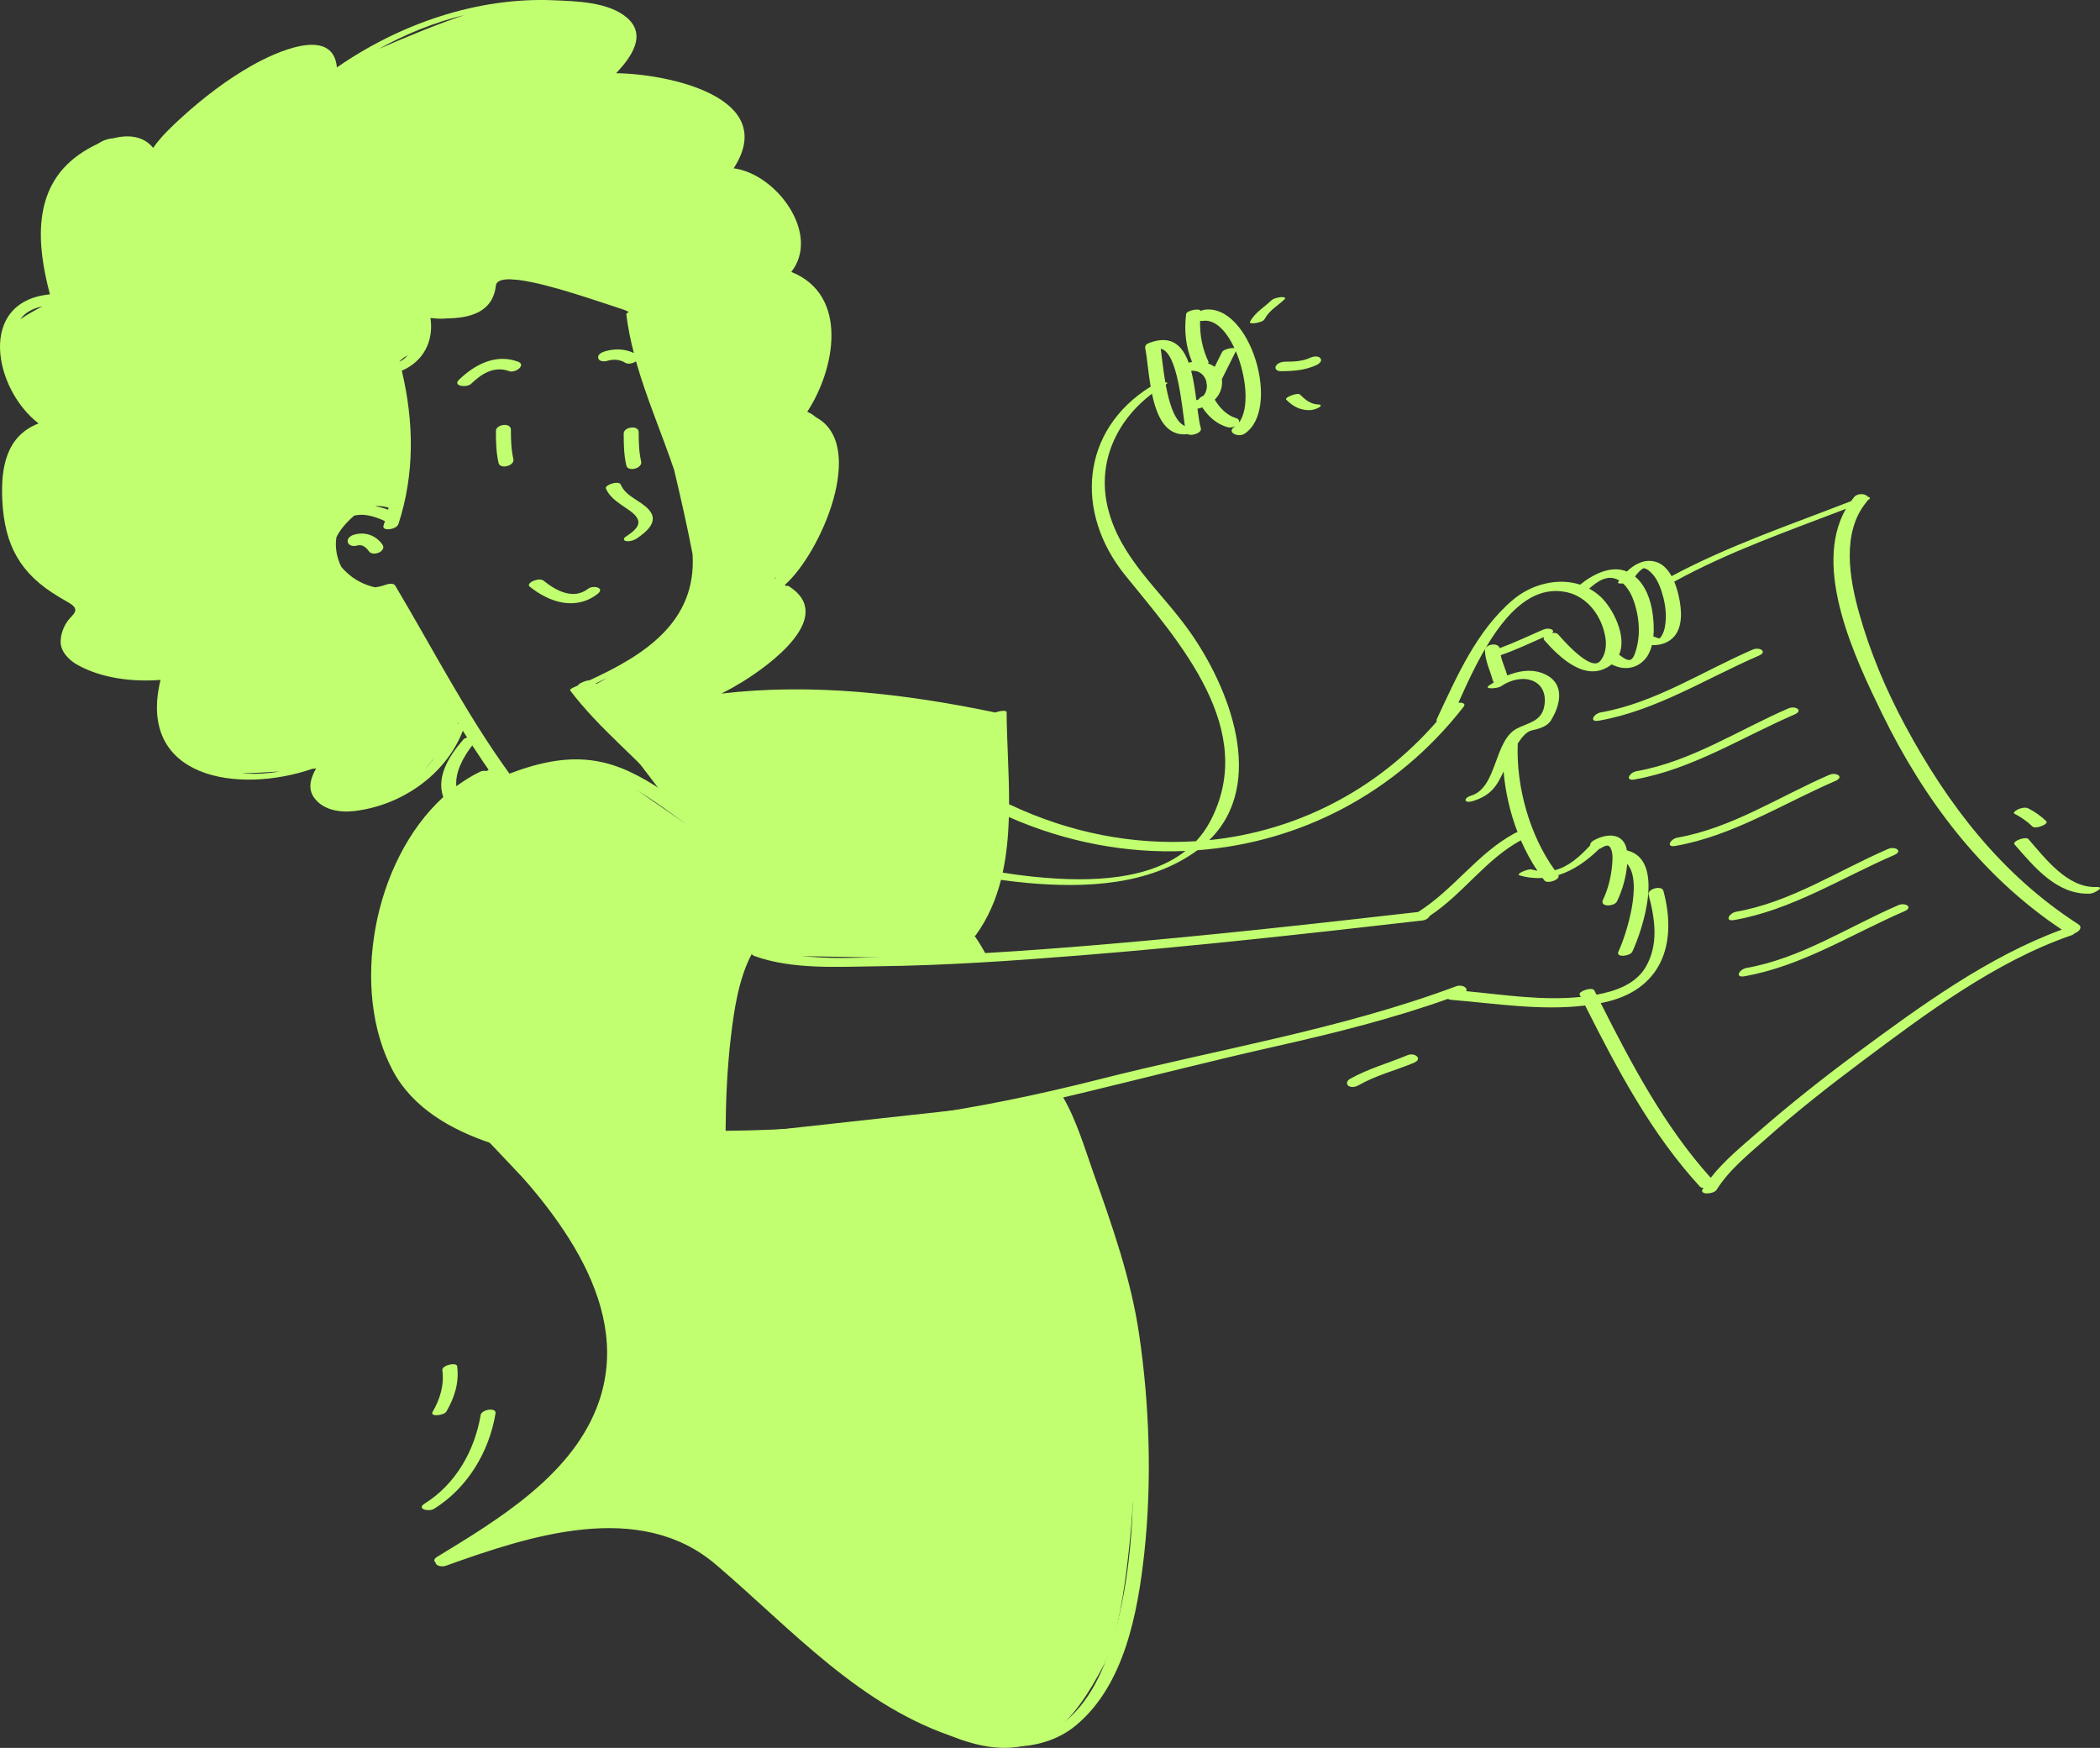<svg xmlns="http://www.w3.org/2000/svg" xmlns:xlink="http://www.w3.org/1999/xlink" version="1.1" id="Layer_1" x="0px" y="0px" enable-background="new 0 0 595.28 595.28" xml:space="preserve" viewBox="91.73 137.31 410.85 341.97">
<rect x="91.73" y="137.31" width="410.85" height="341.97" fill="#333333" stroke="none"/>
<path id="color_x5F_2" fill="#c1ff70" d="M307.72,462.998c-6,11.333-12.667,20-28,14.667s-41.333-30-45.333-33.333  s-16-11.333-25.333-9.333s-30,7.333-30,7.333s32.667-21.333,32-34s-0.667-23.333-12.667-36s-12-12.667-12-12.667  s-20.667-10-20.667-29.333s7.333-30,7.333-30l9.333-9.333l5.333-3.333l6,2c0,0,14-4.332,17.333-1.665s14.667,10.332,14.667,10.332  l-19-24.998c0,0,35.667,0.332,41.667,0.332s39.333,3.333,39.333,3.333s-0.667,24-2.667,32.667s-3.333,12.667-3.333,12.667  l0.667,2.667c0,0-34.666-0.667-37.333-0.667s-6-1.333-6-1.333l-5.667,9.335l0.667,7l-2.333,20.332l66.667-7.333  c0,0,14,29.333,15.333,43.333S313.72,451.665,307.72,462.998z"/>
<path id="color_x5F_1" d="M166.541,243.844c0.912,1.29-1.831,2.463-2.643,1.313c-0.6-0.849-1.346-1.408-2.394-1.094  c-0.6,0.18-1.544,0.034-1.733-0.674c-0.197-0.734,0.565-1.271,1.164-1.451C163.1,241.288,165.236,241.997,166.541,243.844z   M214.849,237.154c0.713,0.513,1.453,1.097,1.725,1.961c0.439,1.396-1.603,2.638-2.489,3.25c-0.485,0.336-0.338,0.751,0.219,0.817  c0.698,0.083,1.477-0.153,2.049-0.549c1.856-1.284,4.323-3.271,2.386-5.527c-1.632-1.902-4.521-2.556-5.571-4.996  c-0.367-0.853-3.2,0.075-2.897,0.776C211.13,234.886,213.165,235.943,214.849,237.154z M208.639,253.508  c1.557-1.202-0.865-1.767-1.84-1.015c-2.896,2.235-6.252,0.414-8.741-1.583c-0.868-0.697-3.572,0.464-2.679,1.182  C199.253,255.2,204.347,256.822,208.639,253.508z M192.168,227.112c-0.438-1.893-0.481-3.794-0.482-5.728  c-0.001-1.5-2.933-1.042-2.933,0.232c0.001,2.109,0.04,4.208,0.518,6.272C189.575,229.208,192.477,228.447,192.168,227.112z   M217.168,227.612c-0.438-1.893-0.481-3.794-0.482-5.728c-0.001-1.5-2.933-1.042-2.933,0.232c0.001,2.109,0.04,4.208,0.518,6.272  C214.575,229.708,217.477,228.947,217.168,227.612z M191.372,209.935c1.159,0.43,3.401-1.236,1.695-1.868  c-4.332-1.607-8.439,0.549-11.549,3.549c-1.29,1.245,1.533,1.609,2.402,0.771C185.995,210.385,188.45,208.851,191.372,209.935z   M288.903,453.113c-7.627,6.914-20.361-6.307-25.503-11.008c-0.744-0.68-3.461,0.424-2.693,1.126  c6.217,5.683,15.744,15.528,25.252,12.912c5.099-1.402,7.894-5.19,10.955-9.279c3.922-5.24,7.591-11.364,7.921-18.049  c0.058-1.173-2.849-0.574-2.896,0.372C301.511,437.848,295.233,447.375,288.903,453.113z M497.66,319.89  c-0.176,0.166-0.399,0.32-0.721,0.431c-14.887,5.127-28.578,15.412-41.055,24.757c-6.334,4.744-12.577,9.64-18.496,14.898  c-3.401,3.022-7.379,6.188-9.807,10.104c-0.556,0.897-3.493,1.083-2.724-0.157c0.047-0.076,0.104-0.147,0.152-0.223  c-0.284,0.006-0.522-0.044-0.648-0.18c-9.512-10.303-16.231-23.011-22.512-35.484c-8.706,1.05-17.451-0.394-26.165-1.105  c-0.317-0.026-0.528-0.098-0.668-0.194c-10.879,3.859-22.058,6.671-33.321,9.201c-12.807,2.876-25.49,6.135-38.246,9.211  c-1.237,0.298-2.476,0.587-3.714,0.873c2.654,4.562,4.235,10.039,5.984,14.953c3.616,10.16,7.272,20.576,8.857,31.285  c2.055,13.89,2.55,28.966,1.021,42.943c-1.268,11.581-3.872,25.778-13.347,33.655c-6.358,5.285-15.427,4.907-22.887,2.591  c-19.186-5.957-32.774-21.421-47.584-34.042c-14.956-12.746-36.396-5.648-52.809,0.237c-0.942,0.338-2.07-0.096-2.005-0.62  c-0.374-0.277-0.418-0.694,0.306-1.135c11.749-7.159,25.836-15.627,31.155-29.055c7.741-19.543-7.704-38.571-20.538-51.709  c-0.055-0.057-0.095-0.114-0.127-0.171c-7.778-2.595-15.251-6.88-19.118-14.061c-8.506-15.798-3.991-41.021,9.807-53.639  c-1.379-3.946,1.018-7.919,3.927-11.256c0.139-0.16,0.416-0.294,0.741-0.395c-0.28-0.44-0.557-0.882-0.834-1.324  c-3.375,8.698-12.128,14.665-21.294,15.715c-2.855,0.327-6.16-0.22-7.875-2.721c-1.193-1.739-0.611-3.785,0.462-5.616  c-0.229,0.021-0.472,0.043-0.739,0.068c-14.466,4.979-34.404,1.942-29.703-17.394c-5.466,0.418-11.569-0.298-16.316-2.982  c-1.648-0.932-3.336-2.639-3.227-4.686c0.076-1.429,0.58-2.793,1.44-3.947c0.905-1.214,2.588-2.06,0.226-3.451  c-0.697-0.411-1.395-0.821-2.092-1.231c-7.49-4.465-10.565-10.058-10.988-18.87c-0.31-6.44,0.787-12.559,7.102-15.011  c-8.729-6.688-12.072-23.738,2.061-25.239c0.059-0.006,0.108-0.003,0.162-0.006c-2.586-9.705-3.557-20.813,5.636-27.312  c1.095-0.774,2.336-1.509,3.635-2.112c1.002-0.645,2.027-1.059,3.052-1.106c2.995-0.767,5.945-0.504,7.867,1.86  c1.558-2.236,3.661-4.213,5.538-5.921c4.239-3.857,8.831-7.389,13.828-10.214c4.264-2.41,15.823-7.912,16.584,0.398  c12.223-8.476,27.373-13.762,42.314-13.143c4.453,0.185,10.779,0.313,14.385,3.373c4.063,3.448,0.816,7.834-2.068,10.906  c9.918,0.098,32.052,4.598,22.998,18.599c8.449,1.13,17.06,12.896,11.268,20.277c0.004,0.002,0.009,0.002,0.014,0.004  c11.277,4.511,8.603,18.975,3.105,27.361c0.513,0.213,1.109,0.547,1.702,1.067c10.087,5.387,1.041,26.507-6.093,32.81  c0.076,0.059,0.152,0.119,0.229,0.181c0.242-0.024,0.454-0.008,0.591,0.08c9.313,5.959-3.845,15.458-9.16,18.727  c-1.281,0.788-2.577,1.512-3.885,2.164c-0.049,0.031-0.097,0.063-0.146,0.094c17.914-2.09,35.97,0.041,53.569,3.71  c0.856-0.365,2.2-0.455,2.202-0.1c0.032,5.717,0.506,11.91,0.48,18.072c0.076,0.015,0.147,0.036,0.211,0.066  c11.798,5.579,24.287,7.92,36.374,7.139c1.052-1.131,1.984-2.416,2.759-3.885c9.469-17.943-6.057-35.104-16.613-48.128  c-9.999-12.338-8.694-28.442,4.964-36.926c-0.494-2.892-0.704-5.782-1.073-7.562c-0.019-0.091,0-0.178,0.037-0.264  c-0.026-0.24,0.197-0.513,0.831-0.75c4.289-1.598,6.438,0.559,7.648,3.903c0.216-0.072,0.432-0.121,0.612-0.148  c0.015-0.002,0.031-0.003,0.045-0.005c-1.245-3-1.56-6.129-1.157-9.379c0.085-0.691,2.727-1.23,2.854-0.576  c0.203-0.124,0.436-0.218,0.7-0.255c9.074-1.275,15.144,19.574,7.846,24.27c-1.208,0.777-3.584-0.306-1.935-1.368  c0.068-0.044,0.128-0.101,0.193-0.15c-0.482,0.26-1.088,0.355-1.588,0.213c-2.092-0.593-3.737-2.084-4.915-3.867  c-0.305,0.108-0.62,0.197-0.941,0.267c0.192,1.481,0.387,2.818,0.667,3.833c0.245,0.886-1.785,1.578-2.594,1.134  c-4.269,0.512-6.046-3.48-6.968-7.905c-6.956,5.246-10.844,13.529-8.604,22.475c2.447,9.778,10.212,15.95,15.852,23.871  c7.927,11.135,15.258,29.897,3.962,40.989c16.774-1.715,32.601-9.523,44.509-23.201c-0.066-0.137-0.068-0.312,0.037-0.536  c3.874-8.267,7.751-17.255,14.874-23.285c3.552-3.007,8.727-4.389,13.127-2.96c2.542-2.039,6.059-3.858,9.154-2.567  c1.526-1.479,3.505-2.523,5.659-1.892c1.383,0.405,2.373,1.513,3.086,2.798c11.206-5.994,23.282-10.062,35.098-14.671  c0.205-0.279,0.41-0.558,0.636-0.828c0.641-0.766,2.235-0.681,2.641-0.044c0.472,0.088,0.653,0.339-0.002,0.688  c-0.047,0.093-0.107,0.188-0.192,0.29c-4.975,5.947-3.404,14.973-1.48,21.832c2.143,7.639,5.258,15.018,9.017,22  c8.376,15.557,18.87,29.182,33.849,38.835C499.224,318.713,498.559,319.541,497.66,319.89z M330.775,211.501  c0.01,0.078,0.026,0.151,0.032,0.231c0.108,1.541-0.463,2.815-1.416,3.77c0.931,1.598,2.404,3.113,4.191,3.62  c0.484,0.137,0.68,0.52,0.527,0.9c2.123-2.728,1.47-9.159-0.599-13.991C332.599,207.854,331.687,209.678,330.775,211.501z   M328.168,208.112c0.042,0.089-0.004,0.19-0.102,0.294c0.474,0.165,0.916,0.391,1.303,0.681c0.473-0.946,0.946-1.892,1.419-2.838  c0.259-0.519,1.191-0.72,1.694-0.808c0.074-0.013,0.441-0.059,0.75-0.035c-1.533-3.277-3.732-5.657-6.135-5.32  c-0.227,0.032-0.416,0.027-0.577,0C326.439,202.858,326.959,205.556,328.168,208.112z M324.774,209.858  c0.479,1.826,0.768,3.85,1.014,5.758c0.167-0.051,0.327-0.107,0.472-0.178c0.121-0.278,0.465-0.519,0.886-0.67  c0.547-0.63,0.762-1.467,0.688-2.276c-0.072-0.054-0.102-0.129-0.046-0.242c0.005-0.01,0.01-0.021,0.015-0.03  C327.568,210.873,326.504,209.71,324.774,209.858z M318.819,205.536c0.213,1.531,0.457,4.035,0.898,6.584  c0.415,0.014,0.591,0.124,0.106,0.405c-0.01,0.006-0.02,0.013-0.031,0.019c0.662,3.642,1.749,7.253,3.749,8.111  C322.944,216.623,322.083,206.192,318.819,205.536z M243.22,250.5c0,0,0.029,0.013,0.077,0.036c0.132-0.121,0.263-0.244,0.397-0.376  C243.394,250.386,243.22,250.5,243.22,250.5z M100.014,197.254c-2.032,0.407-3.423,1.302-4.312,2.506  C97.089,198.823,98.641,197.959,100.014,197.254z M146.447,288.243c-2.601,0.184-5.308,0.334-7.412,0.355  C141.496,288.815,143.995,288.68,146.447,288.243z M411.61,250.105c2.085,1.731,3.093,4.628,3.448,7.246  c0.181,1.333,0.298,2.943,0.15,4.504c0.071,0.007,0.137,0.018,0.189,0.038c0.298,0.117,0.657,0.277,1,0.323  c0.065-0.045,0.167-0.125,0.271-0.269c0.424-0.578,0.664-1.308,0.792-2.008c0.349-1.917,0.161-3.96-0.338-5.836  c-0.454-1.705-1.125-3.665-2.484-4.875c-0.272-0.243-0.577-0.519-0.924-0.649c-0.24-0.09-0.455-0.07-0.466-0.104  C412.6,248.876,412.064,249.474,411.61,250.105z M402.645,252.471c0.809,0.438,1.581,0.975,2.288,1.648  c2.391,2.281,5.146,7.687,3.566,11.293c0.024,0.014,0.051,0.024,0.072,0.04c1.942,1.516,2.569,1.379,3.275-1.077  c0.669-2.327,0.648-4.864,0.146-7.223c-0.424-1.995-1.167-4.254-2.724-5.688c-0.624,0.052-1.122-0.024-0.983-0.234  c0.076-0.115,0.157-0.23,0.238-0.345C406.403,249.573,404.343,250.956,402.645,252.471z M287.9,308.035  c1.635,0.268,3.275,0.499,4.921,0.682c9.602,1.071,22.711,1.475,30.832-4.915c-11.509,0.492-23.307-1.694-34.547-6.642  C289.001,300.858,288.666,304.52,287.9,308.035z M282.65,320.253c-0.052,0.071-0.13,0.136-0.22,0.195  c0.73,1.061,1.415,2.167,2.044,3.327c7.501-0.434,14.995-1.003,22.478-1.632c20.782-1.747,41.506-4.036,62.224-6.406  c6.959-4.371,11.635-11.508,18.943-15.431c0.168-0.09,0.34-0.15,0.509-0.186c-1.461-3.808-2.387-7.871-2.733-11.865  c-1.339,2.863-2.457,4.683-6.032,5.785c-1.696,0.522-1.963-0.563-0.289-1.078c5.108-1.574,4.408-10.785,8.937-13.122  c2.226-1.148,4.839-1.373,5.356-4.421c0.883-5.208-4.331-6.709-8.522-3.811c-0.582,0.402-3.503,0.65-2.253-0.214  c0.291-0.201,0.599-0.4,0.917-0.595c-0.11-0.107-0.194-0.242-0.239-0.41c-0.528-1.963-1.458-3.716-1.521-5.786  c-0.038-1.251,2.52-1.701,2.894-0.484c2.898-1.072,5.69-2.409,8.525-3.634c1.053-0.456,2.452,0.028,1.705,0.678  c0.485-0.071,0.95-0.013,1.188,0.255c0.933,1.054,6.3,7.257,8.153,5.306c1.111-1.17,1.349-3.065,1.111-4.604  c-0.625-4.056-3.356-8.027-7.584-8.951c-10.343-2.259-17.093,12.486-21.18,21.618c0.814-0.049,1.496,0.185,1.021,0.794  c-13.314,17.081-32.177,26.596-52.098,28.078c-0.016,0.012-0.03,0.025-0.046,0.037c-9.417,6.894-22.042,7.371-33.235,6.359  c-1.715-0.155-3.428-0.357-5.138-0.601C286.583,313.302,285.042,316.953,282.65,320.253z M284.917,309.041  c-4.028-0.677-8.022-1.579-11.942-2.67c-2.498-0.696-4.972-1.7-7.444-2.69c5.458,4.808,11.19,9.267,15.612,15.004  C282.944,315.677,284.14,312.43,284.917,309.041z M233.968,274.929c4,0.964,8.187,2.734,11.448,4.127  c5.234,2.236,11.679,5.336,14.4,10.683c1.939,3.81,1.971,6.898,0.813,9.363c0.439,0.444,0.888,0.878,1.338,1.31  c4.18,1.309,8.28,3.436,12.502,4.611c3.546,0.987,7.137,1.85,10.76,2.537c1.791-9.299,0.718-19.529,0.56-28.723  C268.754,275.265,251.315,273.122,233.968,274.929z M165.813,146.9c5.214-2.284,11.563-4.917,16.82-6.654  C176.765,141.667,171.112,143.945,165.813,146.9z M171.22,207c-0.585,0.292-1.034,0.682-1.382,1.116  c0.675-0.354,1.232-0.796,1.686-1.308C171.423,206.874,171.326,206.947,171.22,207z M165.082,236.328  c0.864,0.157,1.728,0.389,2.577,0.692c0.033-0.128,0.069-0.256,0.101-0.385C167.004,236.41,166.084,236.251,165.082,236.328z   M176.822,285.452c-0.608,0.779-1.26,1.565-1.951,2.333C175.574,287.053,176.227,286.274,176.822,285.452z M181.409,278.861  c-0.029-0.047-0.059-0.095-0.088-0.142c-0.035,0.061-0.06,0.107-0.099,0.175C181.285,278.882,181.347,278.871,181.409,278.861z   M191.4,288.672c5.954-2.262,12.073-3.68,18.458-2.166c4.665,1.105,8.933,3.68,12.971,6.486  c-6.163-7.162-13.855-13.055-19.558-20.603c-0.149-0.197,0.544-0.533,0.618-0.565c0.308-0.134,0.617-0.27,0.926-0.406  c-0.018-0.293,1.396-0.978,2.258-1.014c10.573-4.852,20.973-11.353,20.152-24.644c-0.001-0.014-0.003-0.028-0.004-0.042  c-0.912-4.853-2.298-10.979-3.599-16.453c-2.393-7.1-5.425-14.054-7.459-21.261c-0.604,0.401-1.546,0.621-2.07,0.298  c-1.132-0.697-2.375-0.762-3.626-0.377c-0.522,0.161-1.518,0.132-1.696-0.536c-0.187-0.695,0.678-1.152,1.201-1.313  c1.895-0.583,3.977-0.56,5.764,0.298c-0.635-2.458-1.156-4.946-1.465-7.486c-0.025-0.203,0.182-0.393,0.49-0.552l-0.863-0.393  c-4.28-1.361-14.812-5.163-20.805-5.873c-0.528-0.051-1.024-0.09-1.477-0.112c-1.674-0.039-2.764,0.302-2.872,1.231  c-0.612,5.271-5.101,6.337-9.557,6.419c-1.139,0.095-2.032,0.054-2.704-0.045c-0.178-0.008-0.358-0.015-0.533-0.024  c0.665,4.563-1.414,8.496-5.613,10.296c2.378,9.983,2.549,20.171-0.662,30.013c-0.355,1.087-3.292,1.461-2.914,0.301  c0.097-0.296,0.18-0.593,0.271-0.89c-2.545-1.218-4.538-1.455-6.038-1.058c-1.573,1.404-2.808,2.81-3.454,4.249  c-0.297,1.839,0.049,3.95,0.955,5.746c0.216,0.265,0.454,0.532,0.724,0.802c1.942,1.942,4.116,2.819,5.843,3.212  c0.646-0.058,1.327-0.209,2.042-0.467c0.494-0.178,1.584-0.468,1.949,0.145C176.399,264.219,182.958,277.03,191.4,288.672z   M208.285,271.028c0.044,0.032,0.087,0.064,0.131,0.096c0.494-0.271,1.228-0.681,2.133-1.208  C209.803,270.269,208.986,270.664,208.285,271.028z M181.006,291.142c1.456-1.08,2.99-2.038,4.616-2.83  c1.355-0.661,2.994,0.5,1.194,1.377c-1.883,0.918-3.635,2.092-5.268,3.455c0.474,1.015,1.249,1.98,2.448,2.852  c4.183,3.043,9.538,4.294,14.62,4.756c13.806,1.254,27.455,4.975,41.359,5.063c4.746,0.03,10.712,0.025,14.82-2.713  c0.969-0.646,1.724-1.437,2.298-2.315c0-0.004,0.001-0.009,0.001-0.014c-0.081-0.095-0.162-0.19-0.244-0.285  c-0.171-0.2,0.189-0.49,0.701-0.725c-0.401-0.411-0.802-0.821-1.192-1.245c-0.425-0.46,1.042-1.164,2.015-1.213  c0.391-2.879-0.558-6.023-2.534-8.377c-3.622-4.314-8.746-7.023-13.945-9.007c-4.146-1.582-9.521-4.068-14.057-4.139  c-1.968,0.863-3.743,1.333-5.12,1.218c-0.858-0.071-1.832-0.237-2.865-0.465c-4.146,0.123-8.271-0.827-12.25-3.179  c1.095,1.282,2.23,2.53,3.397,3.746c6.085,6.335,13.121,12.272,18.166,19.511c0.072,0.104-0.187,0.308-0.576,0.505  c0.246,0.175,0.493,0.351,0.737,0.522c1.388,0.974-1.118,2.495-2.221,1.722c-5.127-3.596-10.429-7.997-16.421-10.066  c-7.025-2.426-13.655-0.653-20.314,2.106c-1.392,0.577-2.855-0.772-1.696-1.586c-1.581-2.183-3.084-4.414-4.551-6.668  C182.24,285.58,180.766,288.447,181.006,291.142z M197.218,361.327c10.721,2.073,22.672,2.264,32.904-2.015  c0.216-0.09,0.439-0.133,0.656-0.145c0.038-7.486,0.302-15.049,1.598-22.427c1.086-6.184,2.619-13.159,7.346-17.652  c-17.577-5.524-36-8.001-53.159-14.896c-1.188-0.478,1.458-1.727,2.312-1.384c17.261,6.937,35.825,9.402,53.5,15  c0.422,0.134,0.35,0.386,0.048,0.641c0.321,0.133,0.406,0.386-0.042,0.788c-1.225,1.097-2.233,2.403-3.084,3.835  c0.518-0.367,1.302-0.608,1.791-0.431c7.745,2.815,17.347,2.032,25.42,1.866c4.912-0.101,9.823-0.294,14.73-0.55  c-5.362-9.428-14.399-15.224-22.055-22.577c-0.025-0.008-0.051-0.013-0.077-0.021c-3.289,3.609-9.532,5.393-14.955,5.845  c-15.937,1.33-32.632-2.985-48.36-5.066c-5.175-0.685-12.31-1.984-15.847-6.285c-0.204-0.248-0.378-0.496-0.546-0.745  c-11.827,11.996-15.684,35.082-8.783,49.202C175.526,354.36,186.738,359.3,197.218,361.327z M296.772,352.69  c-20.772,4.627-41.799,7.485-63.123,7.725c-0.177,0.832-2.54,1.362-2.846,0.474c-10.573,4.268-22.975,4.536-34.055,2.393  c-1.216-0.235-2.459-0.506-3.712-0.812c12.236,13.012,25.743,31.459,18.47,49.821c-4.975,12.56-16.506,20.953-27.75,27.995  c2.12-0.707,4.252-1.377,6.405-1.978c13.683-3.822,30.33-7.007,42.495,2.463c15.612,12.154,28.605,29.412,48.464,35.034  c5.84,1.654,12.841,2.831,18.135-1.026c5.716-4.165,8.665-11.146,10.515-17.76c4.101-14.654,4.074-30.326,3.176-45.416  c-0.724-12.177-3.33-23.69-7.158-35.229C303.237,368.685,301.03,359.675,296.772,352.69z M495.109,319.189  c-15.673-10.422-27.014-25.519-35.215-42.369c-5.074-10.424-13.712-28.35-7.022-39.956c-11.359,4.367-22.896,8.361-33.585,14.241  c0.271,0.648,0.489,1.305,0.652,1.917c0.648,2.439,1.198,5.995-0.267,8.275c-1.042,1.622-2.907,2.333-4.75,2.22  c-0.263,1.046-0.686,2.016-1.37,2.781c-1.807,2.019-4.34,2.12-6.509,0.999c-4.827,3.771-9.996-1.136-13.166-4.714  c-0.194-0.22-0.176-0.448-0.032-0.658c-2.816,1.243-5.603,2.563-8.515,3.568c0.281,1.355,0.915,2.644,1.293,3.972  c2.104-0.854,4.418-1.261,6.509-0.573c4.686,1.542,4.259,5.752,2.021,9.376c-0.776,1.257-2.471,1.656-3.791,1.958  c-0.958,0.219-1.892,1.294-2.7,2.556c0,0.013,0.005,0.022,0.004,0.036c-0.336,8.332,2.298,17.91,7.254,24.745  c2.669-0.668,4.859-2.64,6.914-4.851c-0.034-0.325,0.169-0.695,0.756-1.012c2.821-1.524,5.899-1.315,6.436,2.003  c0.026,0.004,0.055,0.004,0.079,0.01c7.392,1.831,3.07,15.37,0.962,19.818c-0.404,0.853-3.299,1.206-2.698-0.062  c1.453-3.066,4.853-13.602,1.706-17.142c-0.182,2.515-0.935,5.137-1.979,7.31c-0.524,1.09-3.453,1.175-2.756-0.275  c0.991-2.063,1.58-4.475,1.781-6.749c0.094-1.065,0.209-2.314-0.26-3.318c-0.467-0.999-1.269-0.399-2.016,0.005  c-0.09,0.049-0.181,0.088-0.271,0.12c-2.351,2.301-5.01,4.187-7.963,5.101c0.478,0.885-2.148,1.802-2.739,1.045  c-0.122-0.155-0.234-0.32-0.353-0.478c-1.438,0.086-2.932-0.058-4.488-0.512c-0.889-0.259,1.687-1.354,2.373-1.153  c0.379,0.111,0.748,0.189,1.109,0.251c-1.243-1.851-2.324-3.854-3.234-5.958c-6.86,3.698-11.333,10.511-17.816,14.771  c-0.209,0.417-0.748,0.837-1.417,0.914c-22.284,2.551-44.576,5.042-66.937,6.83c-13.171,1.052-26.383,1.979-39.601,2.127  c-7.735,0.086-16.741,0.699-24.158-1.998c-0.314-0.114-0.484-0.26-0.547-0.419c-2.596,4.896-3.472,11.1-4.08,16.211  c-0.727,6.111-0.988,12.25-1.037,18.398c24.653-0.181,49.022-3.946,72.893-10.013c23.288-5.919,47.478-9.829,70.031-18.263  c1.111-0.416,2.394,0.295,1.954,0.958c7.444,0.705,14.972,1.907,22.439,1.123c-0.078-0.156-0.156-0.312-0.234-0.467  c-0.3-0.597,2.489-1.591,2.897-0.776c0.135,0.27,0.272,0.541,0.408,0.812c3.71-0.679,7.649-2.056,9.609-5.387  c2.58-4.384,1.845-9.452,0.585-14.148c-0.313-1.169,2.584-1.945,2.897-0.776c2.835,10.569-0.497,19.561-11.87,21.872  c-0.134,0.027-0.268,0.046-0.401,0.072c6.042,11.991,12.508,24.177,21.518,34.182c2.662-3.38,6.202-6.282,9.353-9.024  c6.208-5.403,12.667-10.529,19.289-15.416C467.366,334.215,480.586,324.507,495.109,319.189z M434.645,264.396  c-9.778,4.231-19.098,10.423-29.729,12.293c-1.377,0.243-2.388,1.973-0.392,1.622c11.238-1.978,20.938-8.235,31.271-12.707  C437.649,264.802,435.951,263.831,434.645,264.396z M441.645,275.896c-9.778,4.231-19.098,10.423-29.729,12.293  c-1.377,0.243-2.388,1.973-0.392,1.622c11.238-1.978,20.938-8.235,31.271-12.707C444.649,276.302,442.951,275.331,441.645,275.896z   M449.645,288.896c-9.778,4.231-19.098,10.423-29.729,12.293c-1.377,0.243-2.388,1.973-0.392,1.622  c11.238-1.978,20.938-8.235,31.271-12.707C452.649,289.302,450.951,288.331,449.645,288.896z M461.145,303.396  c-9.778,4.231-19.098,10.423-29.729,12.293c-1.377,0.243-2.388,1.973-0.392,1.622c11.238-1.978,20.938-8.235,31.271-12.707  C464.149,303.802,462.451,302.831,461.145,303.396z M463.145,314.396c-9.778,4.231-19.098,10.423-29.729,12.293  c-1.377,0.243-2.388,1.973-0.392,1.622c11.238-1.978,20.938-8.235,31.271-12.707C466.149,314.802,464.451,313.831,463.145,314.396z   M188.675,413.844c0.208-1.255-2.729-0.782-2.911,0.313c-1.153,6.95-4.9,13.559-10.965,17.332c-1.669,1.038,0.82,1.659,1.842,1.022  C183.188,428.438,187.423,421.385,188.675,413.844z M179.057,413.488c1.593-2.753,2.54-5.674,2.111-8.875  c-0.114-0.856-3.03-0.21-2.897,0.776c0.388,2.902-0.442,5.624-1.889,8.125C175.746,414.612,178.63,414.225,179.057,413.488z   M367.105,343.75c-3.761,1.576-7.765,2.657-11.322,4.682c-0.493,0.281-0.772,1.001-0.195,1.35c0.647,0.393,1.47,0.127,2.067-0.213  c3.319-1.89,7.167-2.847,10.678-4.318C370.18,344.477,368.522,343.156,367.105,343.75z M501.828,310.847  c-5.586,0.215-9.951-5.585-13.25-9.361c-0.527-0.604-3.263,0.407-2.719,1.03c3.872,4.434,8.299,9.887,14.75,9.639  C501.463,312.122,503.761,310.772,501.828,310.847z M489.36,299.017c0.597,0.583,3.278-0.486,2.718-1.033  c-1.025-1-2.225-1.847-3.5-2.5c-0.568-0.291-1.315-0.111-1.882,0.104c-0.116,0.044-1.362,0.659-0.835,0.929  C487.135,297.17,488.335,298.017,489.36,299.017z M337.441,200.503c0.477-0.088,1.446-0.276,1.705-0.767  c0.908-1.721,2.532-2.56,3.88-3.862c0.465-0.449-0.413-0.453-0.672-0.428c-0.611,0.059-1.48,0.233-1.942,0.68  c-1.437,1.387-3.151,2.304-4.12,4.138C336.059,200.709,337.324,200.525,337.441,200.503z M341.354,208.906  c-0.338,0.588,0.287,1.024,0.832,1.024c2.481-0.002,4.855-0.151,7.14-1.213c0.427-0.198,1.186-0.778,0.731-1.317  c-0.44-0.522-1.409-0.364-1.941-0.116c-1.558,0.725-3.169,0.785-4.86,0.787C342.575,208.07,341.724,208.263,341.354,208.906z   M346.088,214.52c-0.503-0.502-3.118,0.581-2.737,0.961c1.289,1.287,2.555,2.031,4.419,2.076c0.681,0.016,1.464-0.206,2.049-0.549  c0.477-0.279,0.386-0.551-0.151-0.564C348.153,216.407,347.111,215.541,346.088,214.52z" fill="#c1ff70"/>
</svg>